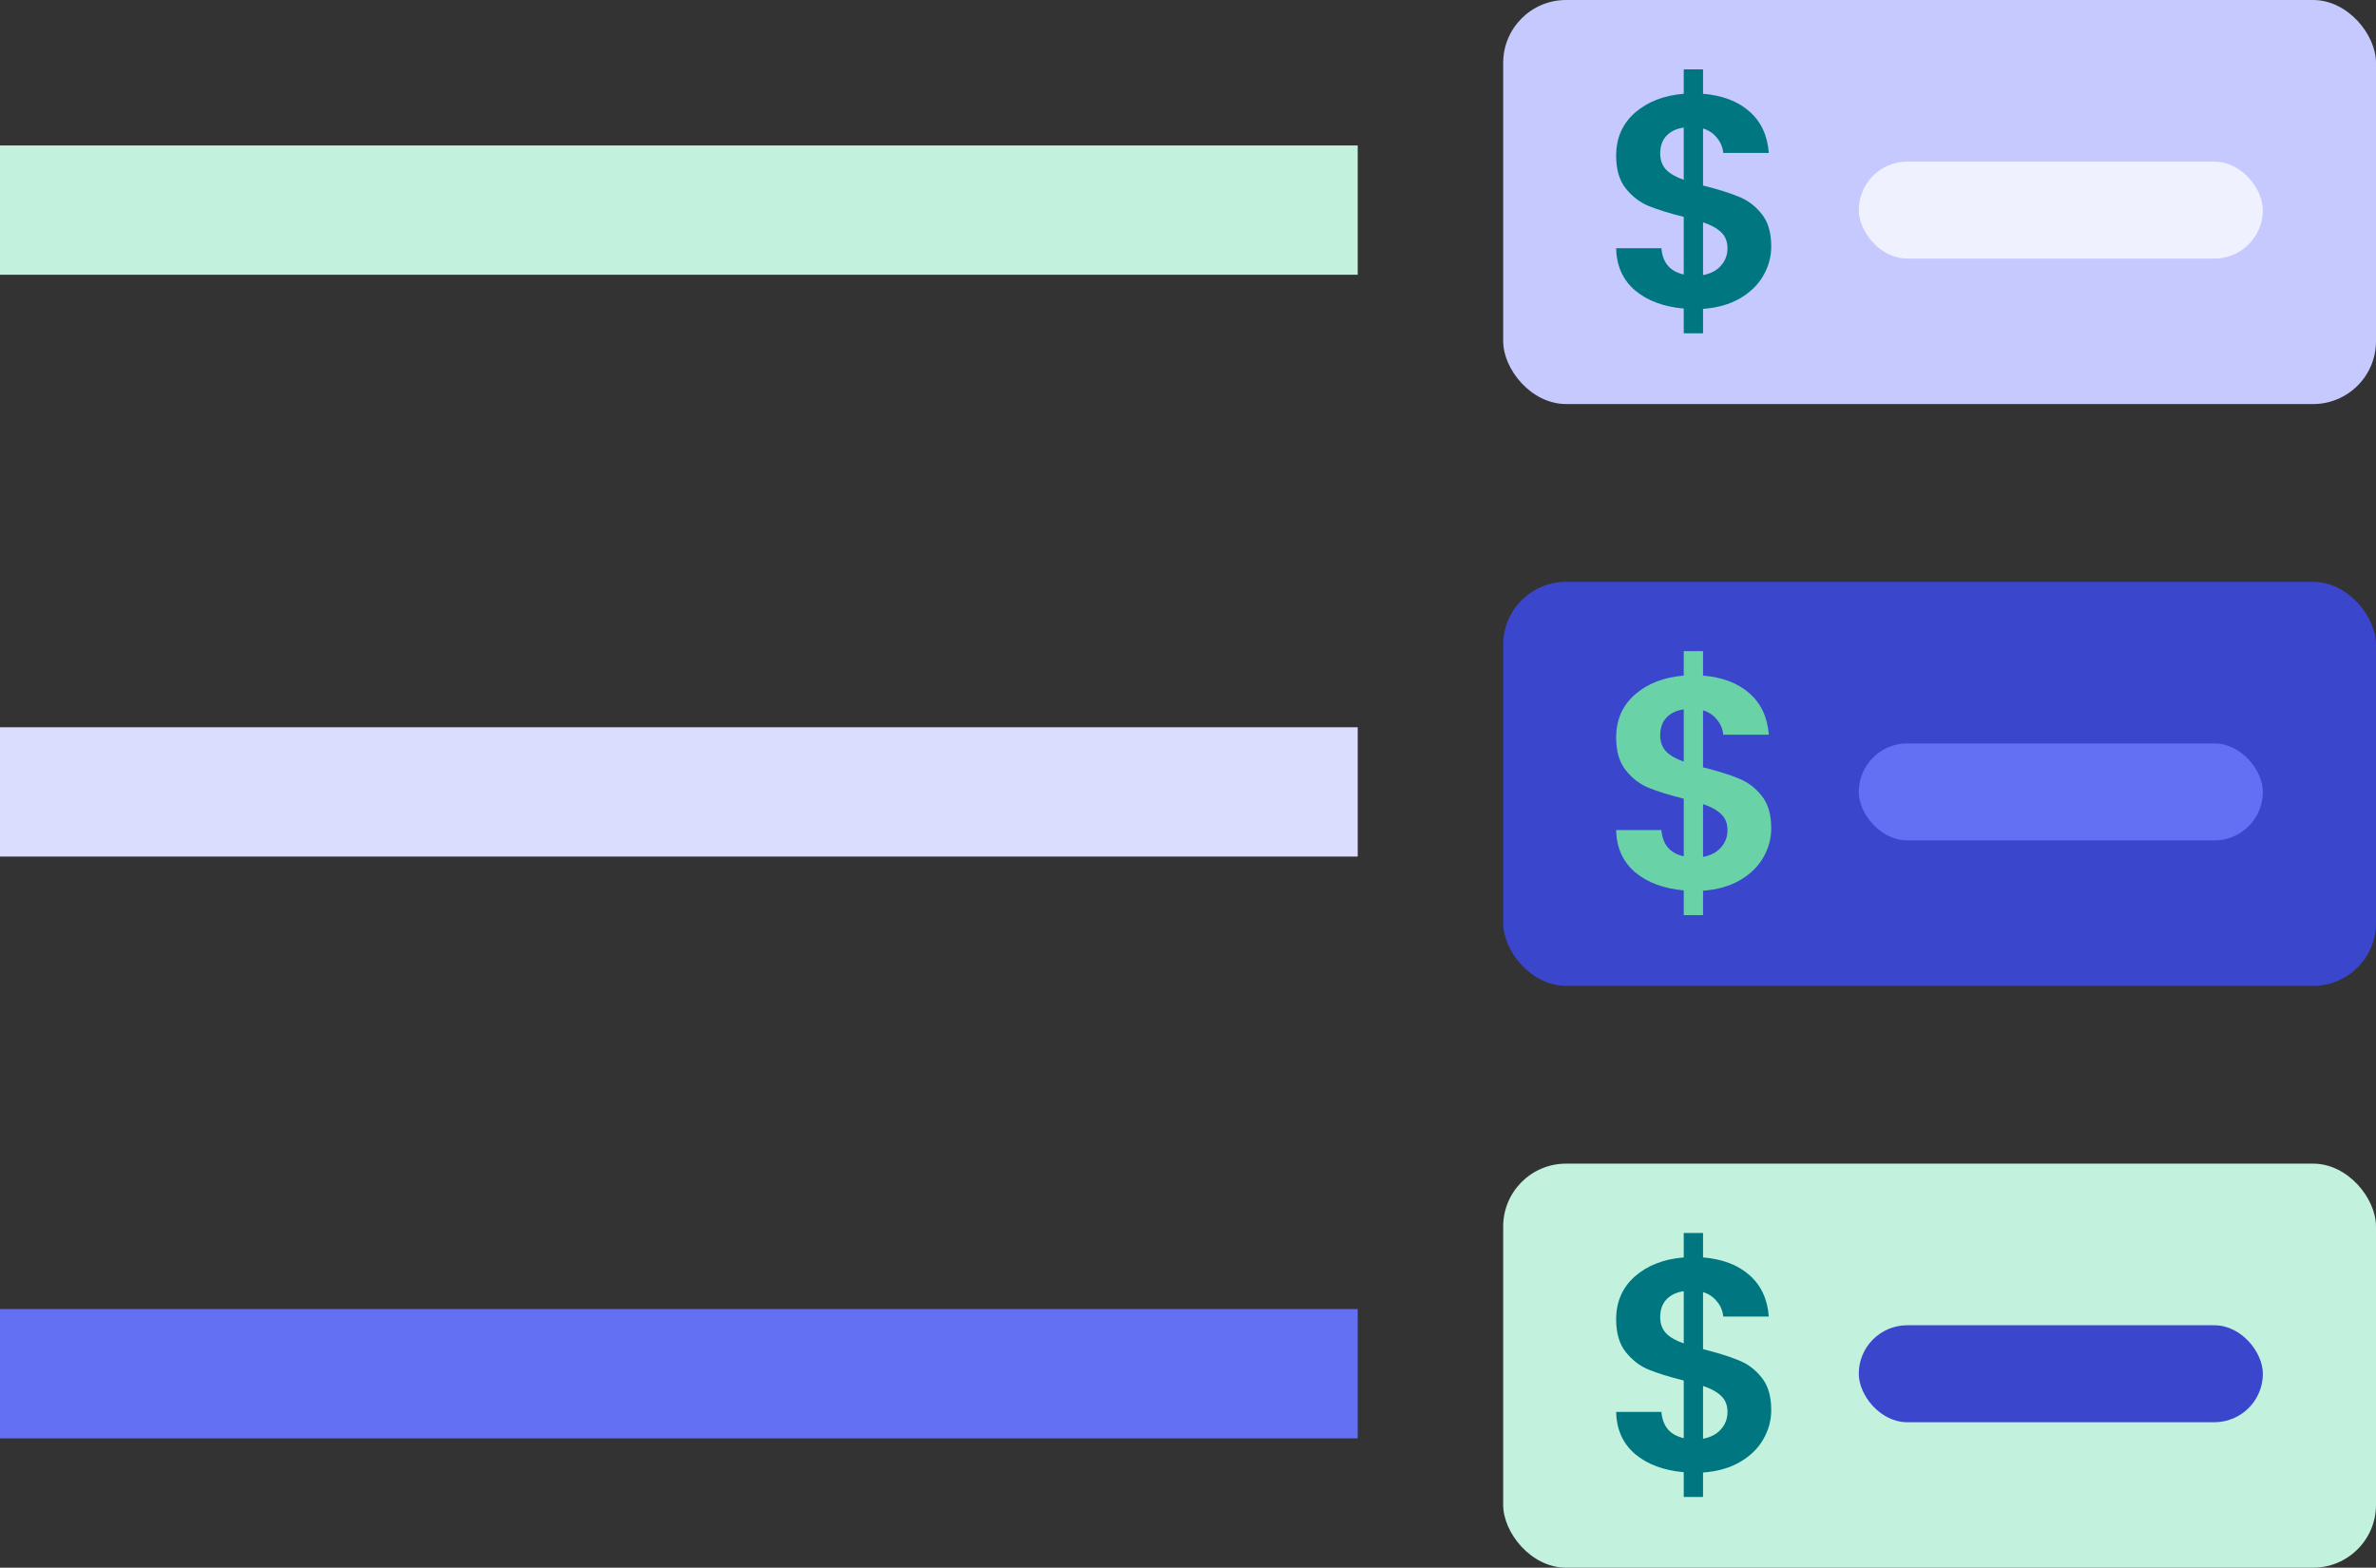 <svg width="147" height="97" viewBox="0 0 147 97" fill="none" xmlns="http://www.w3.org/2000/svg">
<rect x="0" y="0" width="147" height="97" fill="#333333" stroke="none"/>
<rect y="9" width="84" height="8" fill="#C2F1DE"/>
<rect y="45" width="84" height="8" fill="#DADDFE"/>
<rect y="81" width="84" height="8" fill="#6470F3"/>
<rect x="93" width="54" height="25" rx="3.889" fill="#C5C9FD"/>
<rect x="115" y="10" width="25" height="6" rx="3" fill="#F0F1FF"/>
<path d="M109.584 15.248C109.584 15.895 109.416 16.505 109.08 17.077C108.756 17.637 108.271 18.104 107.624 18.477C106.989 18.838 106.236 19.05 105.365 19.112V20.624H104.171V19.093C102.926 18.981 101.924 18.608 101.165 17.973C100.406 17.326 100.014 16.455 99.989 15.36H102.789C102.864 16.256 103.324 16.797 104.171 16.984V13.419C103.275 13.195 102.553 12.971 102.005 12.747C101.458 12.523 100.985 12.162 100.587 11.664C100.188 11.166 99.989 10.488 99.989 9.629C99.989 8.547 100.375 7.663 101.147 6.979C101.931 6.294 102.939 5.902 104.171 5.803V4.291H105.365V5.803C106.56 5.902 107.512 6.263 108.221 6.885C108.943 7.508 109.348 8.366 109.435 9.461H106.616C106.579 9.1 106.448 8.789 106.224 8.528C106.012 8.254 105.726 8.061 105.365 7.949V11.477C106.299 11.714 107.033 11.944 107.568 12.168C108.116 12.38 108.588 12.734 108.987 13.232C109.385 13.717 109.584 14.389 109.584 15.248ZM102.715 9.499C102.715 9.909 102.839 10.245 103.088 10.507C103.337 10.756 103.698 10.961 104.171 11.123V7.893C103.723 7.956 103.368 8.124 103.107 8.397C102.845 8.671 102.715 9.038 102.715 9.499ZM105.365 17.021C105.838 16.934 106.205 16.741 106.467 16.443C106.74 16.144 106.877 15.783 106.877 15.36C106.877 14.949 106.747 14.62 106.485 14.371C106.224 14.122 105.851 13.916 105.365 13.755V17.021Z" fill="#007780"/>
<rect x="93" y="36" width="54" height="25" rx="3.889" fill="#3A46CC"/>
<rect x="115" y="46" width="25" height="6" rx="3" fill="#6470F3"/>
<path d="M109.584 51.248C109.584 51.895 109.416 52.505 109.08 53.077C108.756 53.637 108.271 54.104 107.624 54.477C106.989 54.838 106.236 55.05 105.365 55.112V56.624H104.171V55.093C102.926 54.981 101.924 54.608 101.165 53.973C100.406 53.326 100.014 52.455 99.989 51.36H102.789C102.864 52.256 103.324 52.797 104.171 52.984V49.419C103.275 49.195 102.553 48.971 102.005 48.747C101.458 48.523 100.985 48.162 100.587 47.664C100.188 47.166 99.989 46.488 99.989 45.629C99.989 44.547 100.375 43.663 101.147 42.979C101.931 42.294 102.939 41.902 104.171 41.803V40.291H105.365V41.803C106.56 41.902 107.512 42.263 108.221 42.885C108.943 43.508 109.348 44.366 109.435 45.461H106.616C106.579 45.1 106.448 44.789 106.224 44.528C106.012 44.254 105.726 44.061 105.365 43.949V47.477C106.299 47.714 107.033 47.944 107.568 48.168C108.116 48.38 108.588 48.734 108.987 49.232C109.385 49.717 109.584 50.389 109.584 51.248ZM102.715 45.499C102.715 45.909 102.839 46.245 103.088 46.507C103.337 46.756 103.698 46.961 104.171 47.123V43.893C103.723 43.956 103.368 44.124 103.107 44.397C102.845 44.671 102.715 45.038 102.715 45.499ZM105.365 53.021C105.838 52.934 106.205 52.741 106.467 52.443C106.74 52.144 106.877 51.783 106.877 51.36C106.877 50.949 106.747 50.62 106.485 50.371C106.224 50.122 105.851 49.916 105.365 49.755V53.021Z" fill="#69D3A7"/>
<rect x="93" y="72" width="54" height="25" rx="3.889" fill="#C2F1DE"/>
<rect x="115" y="82" width="25" height="6" rx="3" fill="#3A46CC"/>
<path d="M109.584 87.248C109.584 87.895 109.416 88.505 109.08 89.077C108.756 89.637 108.271 90.104 107.624 90.477C106.989 90.838 106.236 91.05 105.365 91.112V92.624H104.171V91.093C102.926 90.981 101.924 90.608 101.165 89.973C100.406 89.326 100.014 88.455 99.989 87.36H102.789C102.864 88.256 103.324 88.797 104.171 88.984V85.419C103.275 85.195 102.553 84.971 102.005 84.747C101.458 84.523 100.985 84.162 100.587 83.664C100.188 83.166 99.989 82.488 99.989 81.629C99.989 80.547 100.375 79.663 101.147 78.979C101.931 78.294 102.939 77.902 104.171 77.803V76.291H105.365V77.803C106.56 77.902 107.512 78.263 108.221 78.885C108.943 79.508 109.348 80.366 109.435 81.461H106.616C106.579 81.1 106.448 80.789 106.224 80.528C106.012 80.254 105.726 80.061 105.365 79.949V83.477C106.299 83.714 107.033 83.944 107.568 84.168C108.116 84.38 108.588 84.734 108.987 85.232C109.385 85.717 109.584 86.389 109.584 87.248ZM102.715 81.499C102.715 81.909 102.839 82.245 103.088 82.507C103.337 82.756 103.698 82.961 104.171 83.123V79.893C103.723 79.956 103.368 80.124 103.107 80.397C102.845 80.671 102.715 81.038 102.715 81.499ZM105.365 89.021C105.838 88.934 106.205 88.741 106.467 88.443C106.74 88.144 106.877 87.783 106.877 87.36C106.877 86.949 106.747 86.62 106.485 86.371C106.224 86.122 105.851 85.916 105.365 85.755V89.021Z" fill="#007780"/>
</svg>
